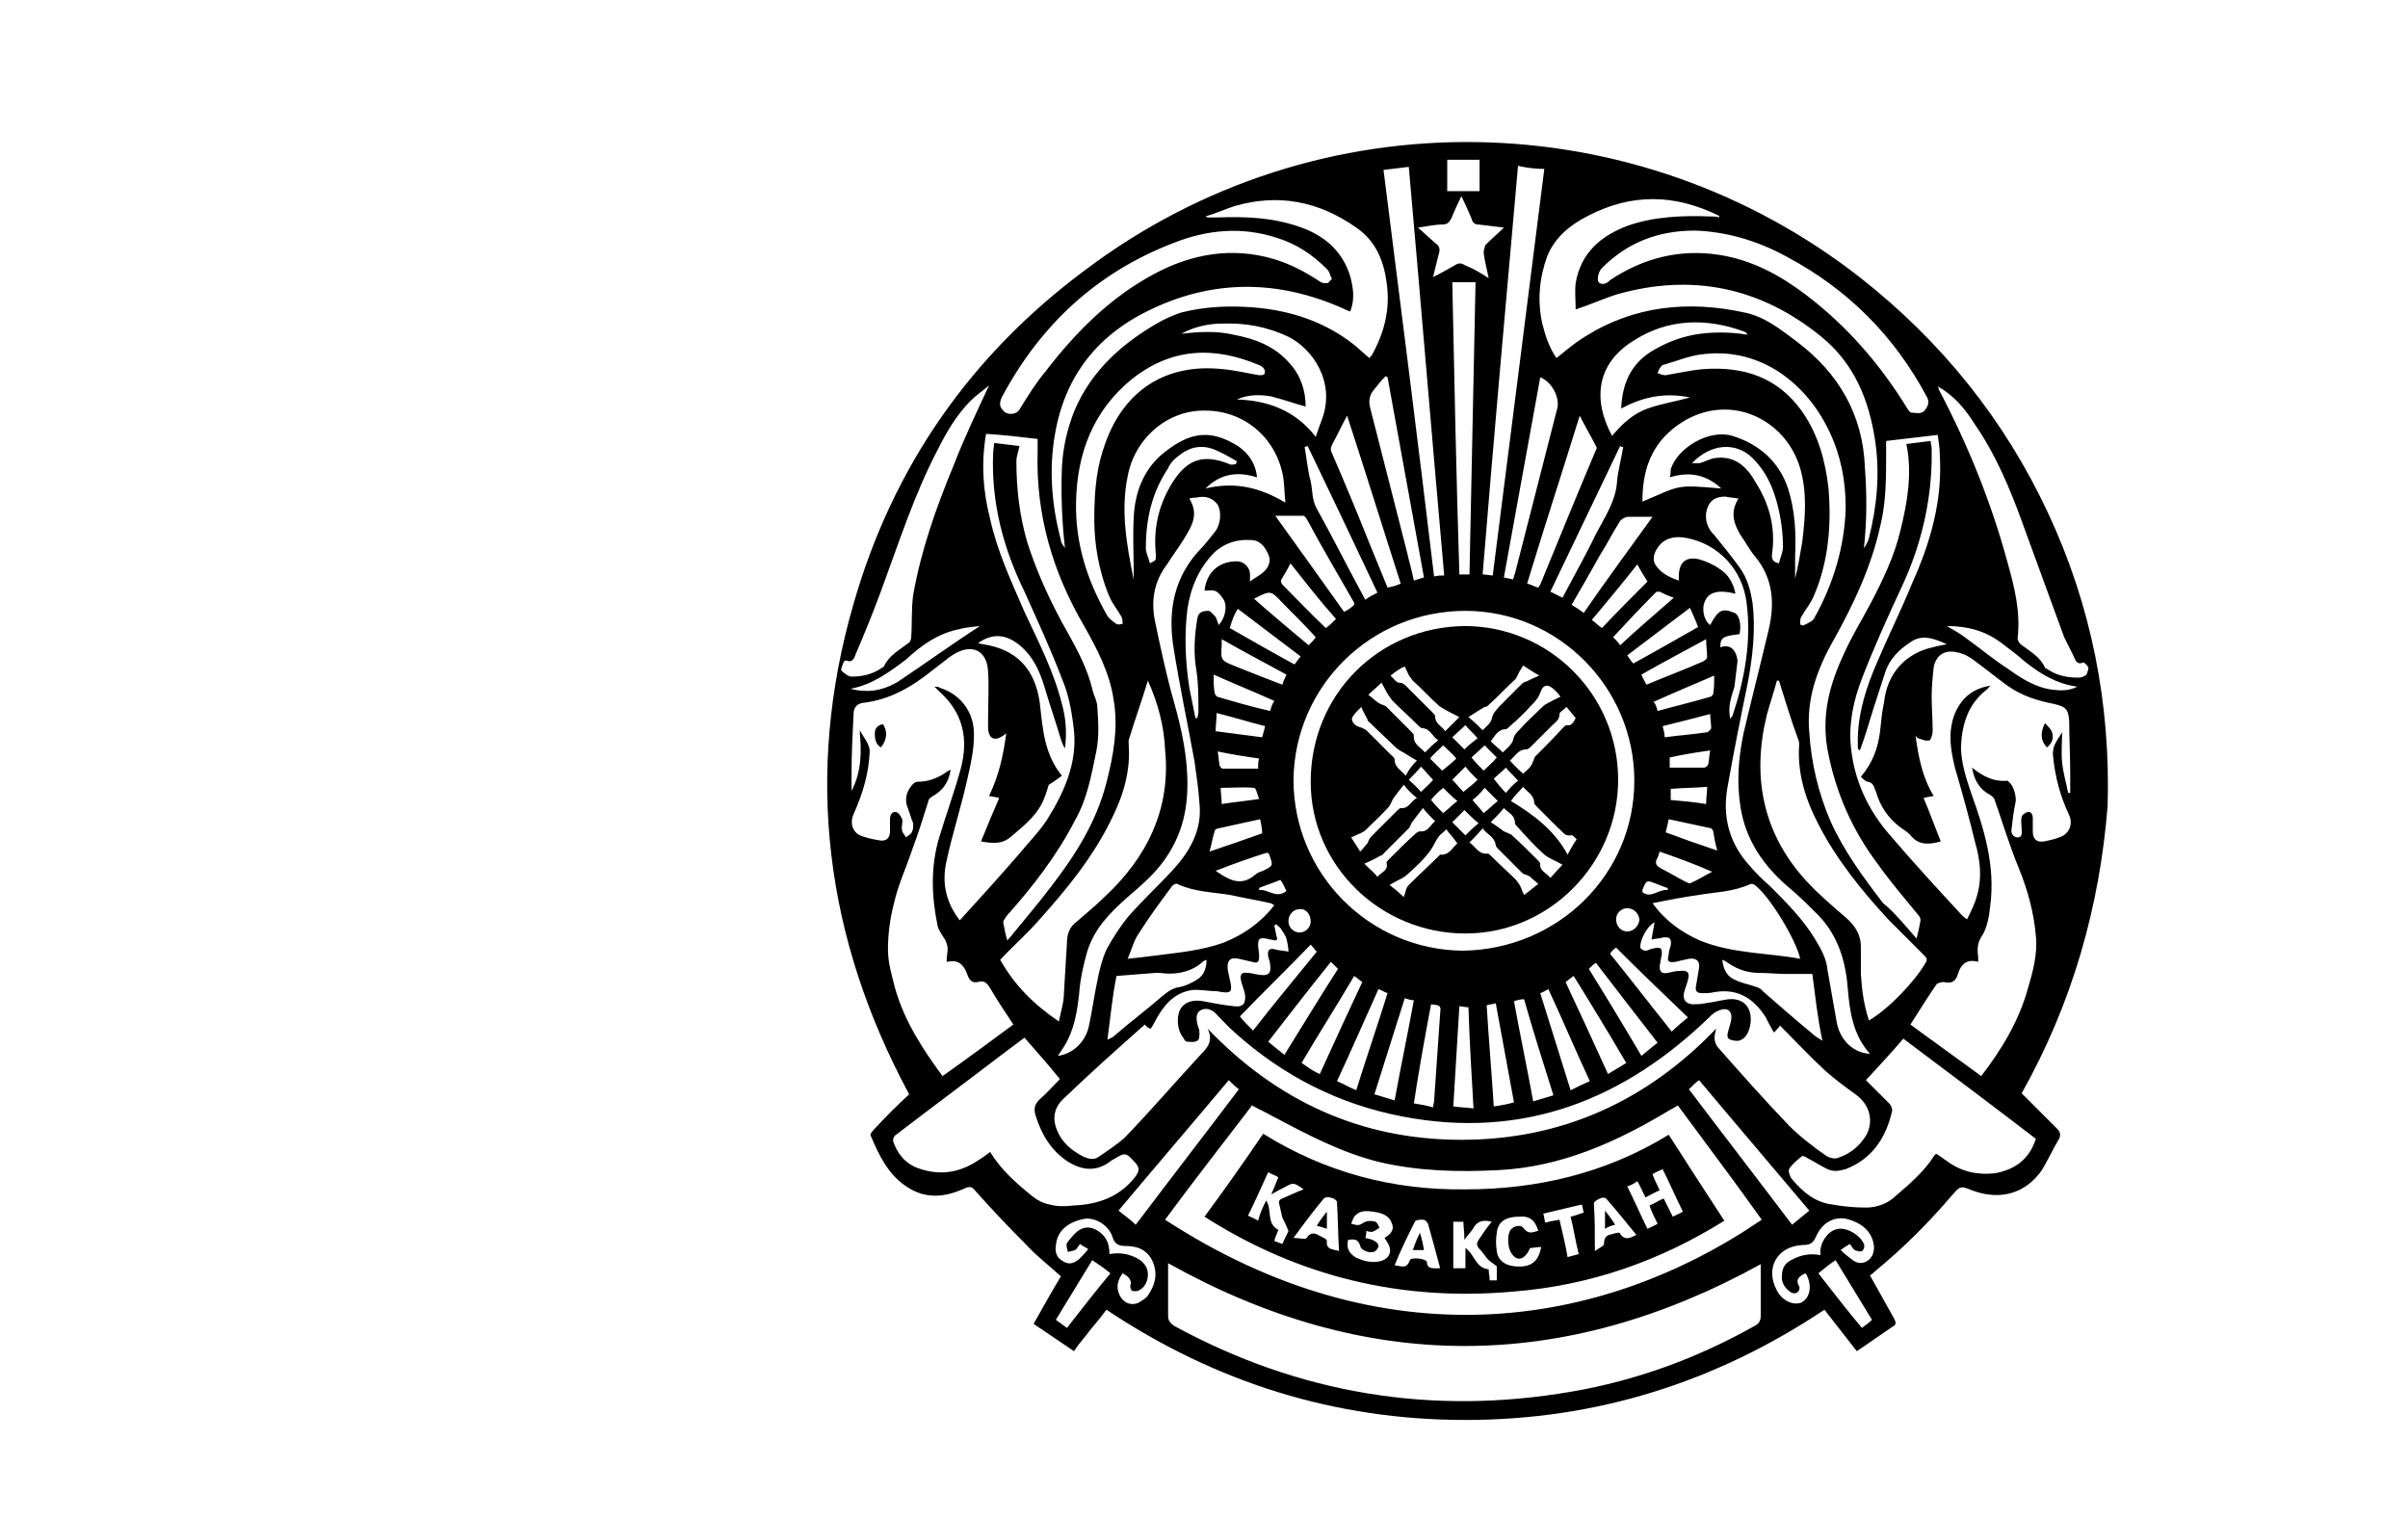 <?xml version="1.0" encoding="utf-8"?>
<!-- Generator: Adobe Illustrator 24.0.2, SVG Export Plug-In . SVG Version: 6.00 Build 0)  -->
<svg version="1.1" id="Слой_1" xmlns="http://www.w3.org/2000/svg" xmlns:xlink="http://www.w3.org/1999/xlink" x="0px" y="0px"
	 viewBox="0 0 238.1 150.2" style="enable-background:new 0 0 238.1 150.2;" xml:space="preserve">
<g>
	<path d="M199.9,108.1c1.2,1.2,2.3,2.3,3.5,3.5c0.3,0.3,0.4,0.6,0.2,1c-0.6,1-1.1,2.1-1.7,3.1c-1.7,2.4-4.2,3-6.9,2
		c-1.2-0.5-1.2-0.4-2,0.5c-2.3,2.7-4.8,5.2-7.6,7.5c-0.1,0.1-0.3,0.3-0.5,0.4c0.8,1.4,1.6,2.9,2.4,4.3c0.2,0.4,0.2,0.6-0.2,0.8
		c-1.2,0.8-2.3,1.6-3.5,2.4c-1.1-1.4-2.1-2.7-3.2-4.1c-10.8,7.2-22.6,10.9-35.5,10.9c-12.9,0-24.7-3.7-35.5-10.9
		c-0.5,0.7-1.1,1.4-1.6,2c-0.5,0.7-1.1,1.3-1.6,2.1c-1.3-0.9-2.7-1.8-4-2.7c0.9-1.6,1.8-3.2,2.7-4.7c-1.2-1.1-2.4-2-3.5-3.2
		c-1.7-1.7-3.4-3.5-5-5.3c-0.3-0.4-0.6-0.4-1-0.2c-2,0.9-3.9,1.1-5.8-0.2c-1.8-1.2-2.7-3.1-3.5-5c-0.1-0.1,0.1-0.4,0.3-0.6
		c1.1-1.2,2.3-2.4,3.5-3.5c-8.3-15.4-10.4-31.6-5.5-48.5c3.9-13.6,11.6-24.6,22.9-33c23.1-17.4,54.5-16.6,76.7,0.8
		c8,6.3,14.2,14,18.5,23.2c4.3,9.2,6.2,18.9,5.9,29C207.6,89.7,204.9,99.2,199.9,108.1z M99.5,72.5c-0.2,0.2-0.3,0.2-0.4,0.3
		c-0.8,0.5-1.3,0.2-1.4-0.7c0-0.4,0-0.7,0-1.1c0-1.5,0.1-3.1,0-4.6c-0.1-2.1-1.6-2.8-3.4-1.7c-0.3,0.2-0.5,0.3-0.7,0.5
		c-0.4,0.3-0.9,0.7-1.3,1c-2.1,1.7-4.3,3-7,3.3c-0.6,0.1-0.9,0.5-0.9,1.1c-0.1,2-0.2,3.9-0.2,5.9c0,0.6,0,1.1,0,1.7
		c1-1.9,1-3.9,0.8-6c0.4,0.7,1,1.4,1,2.1c-0.1,2.2-0.7,4.2-1.6,6.2c-0.4,0.9-0.1,1.9,0.9,2.2c0.6,0.2,1.1,0.3,1.7,0.4
		c0.6,0.1,1-0.2,1-0.9c0-0.4,0-0.8,0-1.2c0-0.4,0.2-0.8,0.6-0.7c0.2,0,0.5,0.4,0.6,0.7c0.1,0.3-0.1,0.7,0,1.1c0,0.2,0.2,0.4,0.4,0.7
		c0.2-0.2,0.5-0.3,0.6-0.6c0.1-0.2,0.1-0.5,0.1-0.8C90.1,81,90,80.5,89.8,80c-0.4-0.9-0.2-1.7,0.4-2.4c0.1-0.1,0.3-0.3,0.5-0.3
		c1,0,1.9-0.3,2.8-0.9c0.1-0.1,0.3-0.2,0.5-0.3c-0.2,1.3-0.8,2.1-1.9,2.7c-0.1,0.1-0.3,0.2-0.3,0.4c-0.5,1.6-1,3.2-1.6,4.8
		c-0.6,1.8-1.4,3.5-1.8,5.3c-0.4,1.5-0.6,3.1-0.6,4.6c0,1.3,0.4,2.6,0.7,3.8c0.9,3.2,2.7,6,4.7,8.7c2.4-1.7,4.7-3.4,7-5.1
		c-0.8-1.2-1.6-2.4-2.3-3.6c-0.3-0.5-0.6-0.8-1.2-0.6c-0.5,0.1-0.8-0.1-1-0.6c-0.3-0.9-0.8-1.7-2-1.4c0,0-0.1,0-0.1-0.1
		c0-0.4,0.1-0.8,0.1-1.2c0-0.3-0.1-0.5-0.2-0.8c-0.3-0.5-0.7-1-0.8-1.5c-0.6-2.9-0.7-5.9,0.2-8.8c0.7-2.3,1.5-4.5,2.1-6.7
		c0.8-3,0.2-5.6-2.2-7.7c-0.1-0.1-0.2-0.2-0.4-0.4c0.3,0,0.4,0,0.5,0.1c2,0.6,3.5,2.4,3.4,4.8c0,1.3-0.3,2.7-0.6,4
		c-0.6,2.8-1.5,5.5-2.1,8.3c-0.5,2.1-0.1,4.1,1.3,5.9c2-2.2,4-4.4,5.9-6.6c0.9-1.1,1.9-2.1,2.7-3.3c1.7-2.7,3-5.6,2.7-8.8
		c-0.2-1.8-0.5-3.6-1.2-5.2c-1.1-2.9-2.4-5.7-3.7-8.6c-2.1-4.3-3.3-8.8-3.1-13.7c0-0.3,0.1-0.7,0.1-1c0.9,0.1,1.7,0.2,2.5,0.3
		c-0.1,0.6-0.3,1-0.3,1.5c0,2.7,0.3,5.4,1.1,8.1c1,3.1,2.4,6.1,4,8.9c1,1.8,1.9,3.5,2.4,5.5c0.1,0.6,0.5,1.2,0.5,1.8
		c0.1,1.5,0.2,2.9-0.1,4.4c-0.5,2.4-0.9,4.7-2.1,6.8c-1.8,3.5-4.2,6.6-6.8,9.5c-0.1,0.2-0.3,0.4-0.3,0.6c0.1,0.6,0.2,1.1,0.4,1.8
		c0.2-0.3,0.4-0.4,0.5-0.6c1.3-1.6,2.6-3.1,3.8-4.7c2.4-3.1,4.5-6.4,5.5-10.3c0.7-2.7,1.2-5.5,0.7-8.3c-0.4-2.6-1.6-4.9-2.9-7.2
		c-3.1-5.3-4.8-11-4.6-17.3c0-0.4,0-0.8,0-1.2c-1.7-0.2-3.4-0.4-5.1-0.5c-0.5,2.9-0.3,5.7,0.4,8.4c0.7,3.2,2.1,6.2,3.4,9.2
		c1.4,3,2.9,5.9,3.7,9.1c0.4,1.4,0.5,2.9,0.3,4.4c-0.2-0.3-0.3-0.6-0.4-0.9c-0.5-1.7-1.1-3.4-1.6-5.1c-0.5-1.7-1.2-3.2-2.6-4.3
		c-1.3-1-2.6-1.1-4-0.1c0.2,0,0.3,0.1,0.5,0.1c3.3,0.5,5.1,2.4,5.6,5.7c0.3,2.5,0.4,5.1,2.2,7.3c-0.4,0.3-0.8,0.6-1.3,0.9
		c-0.1,0.3-0.2,0.7-0.4,1.2c-0.6,1.7-2,2.8-3.3,3.9c-0.9,0.8-1.8,0.7-3,0.5c0.6-1.5,1.2-2.9,1.8-4.3c-0.3-0.1-0.6-0.1-1-0.2
		C98.8,76.6,99.2,74.7,99.5,72.5z M189.5,92.8c0.2-0.7,0.3-1.3,0.4-1.8c0-0.2-0.1-0.4-0.2-0.5c-1.3-1.6-2.7-3.2-3.9-4.9
		c-2.6-3.4-4.3-7.2-5.1-11.5c-0.6-3.4,0.2-6.4,1.6-9.4c0.8-1.8,1.8-3.4,2.7-5.1c1.2-2.3,2.3-4.6,2.9-7.1c0.7-2.8,1.2-5.7,0.6-8.6
		c0.8-0.1,1.6-0.2,2.4-0.3c0,0.3,0.1,0.5,0.1,0.7c0,0.4,0,0.9,0,1.3c-0.1,4.3-1.1,8.4-2.9,12.3c-1.4,3-2.8,6.1-4,9.2
		c-0.8,2.1-1.3,4.3-1.1,6.6c0.3,3.4,1.7,6.4,3.9,8.9c2.3,2.7,4.7,5.3,7.1,7.9c0.1,0.1,0.2,0.2,0.5,0.4c0.4-0.8,0.8-1.6,1-2.4
		c0.5-1.7,0.3-3.5-0.2-5.2c-0.6-2.5-1.3-5-2-7.4c-0.4-1.7-0.7-3.3-0.1-5.1c0.6-1.6,1.7-2.7,3.6-3c-0.2,0.2-0.3,0.4-0.5,0.5
		c-1.7,1.4-2.3,3.3-2.4,5.5c0,1.6,0.5,3.1,1,4.6c1.3,3.6,2.4,7.2,1.9,11.1c-0.1,1-0.3,2.2-0.8,3c-0.5,0.7-0.5,1.4-0.4,2.1
		c0,0.1,0,0.3,0,0.5c-1.1-0.3-1.7,0.2-2,1.2c-0.2,0.7-0.6,1-1.4,0.8c-0.2,0-0.6,0.1-0.7,0.2c-0.9,1.3-1.7,2.6-2.6,4
		c2.3,1.7,4.7,3.4,7,5.1c2-2.6,3.7-5.4,4.6-8.6c0.5-1.7,1-3.5,0.8-5.3c-0.2-2.3-0.8-4.5-1.7-6.7c-0.9-2.2-1.6-4.5-2.4-6.8
		c-0.1-0.2-0.3-0.3-0.4-0.4c-1-0.5-1.6-1.4-1.8-2.7c1.1,0.9,2.2,1.4,3.4,1.3c0.1,0,0.2,0,0.2,0.1c0.5,0.3,0.8,1.5,0.7,2
		c-0.2,0.9-0.3,1.8-0.4,2.7c-0.1,0.4,0.2,0.8,0.6,0.8c0.5,0,0.4-0.5,0.4-0.8c0-0.4-0.1-0.8,0-1.2c0-0.2,0.4-0.5,0.6-0.5
		c0.3-0.1,0.5,0.2,0.5,0.6c0,0.4,0,0.8,0,1.3c0,0.8,0.4,1.1,1.1,1c0.5-0.1,1-0.2,1.5-0.4c1-0.3,1.4-1.3,1-2.2
		c-0.9-1.9-1.4-3.8-1.6-5.9c-0.1-1,0.5-1.6,0.9-2.3c0,1-0.1,2,0,3c0.1,1,0.4,2,0.6,3c0.1,0,0.1,0,0.2,0c0-0.7,0-1.4,0-2
		c0-1.7-0.1-3.4-0.1-5.1c-0.1-1.2-0.3-1.4-1.5-1.7c-1.6-0.3-3.2-0.8-4.6-1.8c-1.1-0.8-2.2-1.7-3.3-2.5c-0.5-0.4-1.1-0.7-1.7-0.8
		c-1.2-0.3-2.1,0.3-2.3,1.5c-0.1,0.9-0.2,1.9-0.2,2.9c0,1.1,0.1,2.2,0.1,3.4c0,0.3-0.2,0.9-0.3,0.9c-0.4,0.1-0.8-0.1-1.1-0.2
		c-0.1,0-0.2-0.1-0.3-0.3c0.3,2.2,0.7,4.2,1.8,6c-0.4,0.1-0.7,0.1-1,0.2c0.6,1.4,1.1,2.8,1.7,4.3c-1.1,0.3-2.1,0.4-2.9-0.5
		c-0.3-0.4-0.7-0.6-1.1-0.9c-1.2-0.9-2-2.1-2.4-3.5c-0.2-0.4-0.2-0.9-0.8-1c-0.2,0-0.5-0.3-0.7-0.5c1.2-1.4,1.7-2.9,1.9-4.5
		c0.1-1,0.2-2,0.4-2.9c0.3-2.8,2.1-4.8,4.8-5.4c0.4-0.1,0.8-0.2,1.4-0.3c-1.3-0.6-2.5-1-3.6-0.2c-1.1,0.7-2.1,1.7-2.5,3
		c-0.4,1.2-0.8,2.5-1.2,3.7c-0.4,1.3-0.8,2.7-1.3,4c-0.2-0.1-0.2-0.2-0.2-0.3c0-0.4,0-0.7,0-1.1c0.1-2.6,0.9-5,1.9-7.3
		c1.1-2.6,2.4-5.2,3.5-7.9c1.8-4,3-8.2,2.7-12.7c0-0.6-0.1-1.2-0.2-1.9c-1.7,0.2-3.4,0.4-5.1,0.6c0,0.5,0,0.9,0,1.3
		c0,2.4,0,4.8-0.6,7.2c-0.9,4-2.6,7.6-4.6,11.2c-1.6,2.8-2.7,5.8-2.4,9.1c0.2,3.1,0.9,6,2.1,8.8c1.3,2.9,3.2,5.5,5.2,8.1
		C187.2,90.1,188.3,91.4,189.5,92.8z M115.5,124.9c0,1.7,0,3.5,0,5.2c0,0.5,0.2,0.7,0.6,1c12.3,6.7,25.4,8.9,39.3,6.5
		c6.4-1.1,12.4-3.3,18.1-6.5c0.4-0.2,0.6-0.5,0.6-1c0-1.6,0-3.2,0-4.7c0-0.2,0-0.3,0-0.4C154.5,135.8,135,135.8,115.5,124.9z
		 M113.2,101.3c-2.7,2.4-5.4,4.8-8,7.3c-0.9,0.8-1.2,1.9-0.7,3.1c0.5,1.3,1.5,2.1,2.7,2.7c0.5,0.2,1,0.3,1.4,0
		c0.9-0.6,1.8-1.2,2.6-1.9c2.6-2.7,5-5.5,7.5-8.2c0.7-0.7,1.3-1.4,0.7-2.6c6.9,7.2,15.2,11,25.1,11c9.9,0,18.3-3.8,25.2-11
		c-0.2,0.7-0.3,1.3,0.2,1.9c2.3,2.6,4.6,5.2,7,7.7c1.1,1.1,2.4,2.1,3.7,3c0.3,0.2,0.8,0.3,1.1,0.2c1.2-0.4,2.1-1.1,2.8-2.2
		c0.8-1.4,0.4-3-0.9-4c-1.1-0.8-2.2-1.6-3.2-2.5c-1.5-1.4-3-3-4.4-4.4c-0.1,0.2-0.3,0.4-0.6,0.7c-0.4-0.7-0.6-1.1-0.8-1.5
		c-1.2-1.9-2.8-2.9-5.1-2.5c-0.4,0.1-0.8,0.1-1.2,0.1c-0.5,0-0.7-0.2-0.6-0.7c0.1-0.6,0.2-1.2,0.3-1.8c0.1-0.7-0.3-1-1-0.9
		c-0.5,0.1-0.9,0.2-1.3,0.3c-0.7,0.1-0.9,0-0.7-0.7c0-0.3,0.1-0.6,0.2-0.9c0.1-0.7-0.1-0.9-0.8-0.8c-0.3,0.1-0.7,0.1-1.1,0.2
		c0.1-0.6,0.2-1.1,0.3-1.7c-0.8,0.4-1.5,1.9-1.4,2.5c0,0.1,0.3,0.3,0.5,0.3c0.3,0,0.5-0.2,0.7-0.2c0.8-0.2,1-0.1,0.9,0.7
		c-0.1,0.3-0.1,0.7-0.2,1c0,0.6,0.2,0.8,0.8,0.7c0.4-0.1,0.8-0.2,1.2-0.2c0.8-0.1,1,0.2,0.8,0.9c-0.1,0.4-0.3,0.9-0.4,1.3
		c-0.1,0.7,0.2,1,0.8,1.1c0.4,0,0.9,0,1.3-0.1c0.8-0.1,1.6-0.3,2.3-0.4c1-0.1,1.8,0.3,2.1,1.2c0.3,0.9,0,2.4-0.8,2.8
		c-0.3,0.2-0.8,0.1-1.1,0c-0.4-0.1-0.3-0.6-0.2-0.9c0.1-0.4,0.3-0.9,0.3-1.3c0-0.6-0.3-0.9-0.9-0.8c-0.4,0.1-0.8,0.3-1.1,0.6
		c-8.5,8.3-18.5,12.3-30.5,10c-6.3-1.2-11.8-4-16.6-8.3c-0.7-0.6-1.3-1.3-1.9-1.9c-0.4-0.4-1-0.6-1.5-0.3c-0.5,0.3-0.4,0.9-0.3,1.4
		c0.1,0.3,0.2,0.5,0.2,0.8c0,0.3,0,0.7-0.2,0.8c-0.3,0.2-0.7,0.1-1,0.1c-0.2,0-0.3-0.2-0.4-0.4c-0.6-0.7-0.7-2-0.3-2.8
		c0.4-0.7,1.2-1,2.3-0.8c1,0.2,2.1,0.4,3.1,0.5c0.9,0.1,1.1-0.4,1-1.2c-0.1-0.5-0.3-0.9-0.4-1.4c-0.1-0.6,0.1-0.8,0.7-0.7
		c0.4,0,0.9,0.2,1.3,0.2c0.7,0.1,1-0.2,0.9-0.9c0-0.3-0.1-0.6-0.2-0.9c-0.1-0.7,0.1-0.9,0.8-0.7c0.4,0.1,0.8,0.1,1.2,0.2
		c0-0.4-0.1-0.9-0.2-1.3c-0.1-0.3-0.3-0.6-0.5-0.9c-0.1-0.2-0.3-0.3-0.5-0.5c-0.1,0-0.1,0.1-0.2,0.1c0.1,0.5,0.2,1,0.3,1.4
		c-0.1,0-0.2,0.1-0.2,0.1c-0.3-0.1-0.6-0.1-0.9-0.2c-0.6-0.1-0.8,0-0.8,0.6c0,0.4,0.1,0.7,0.1,1.1c0,0.6-0.1,0.8-0.7,0.6
		c-0.4-0.1-0.9-0.2-1.3-0.3c-0.9-0.2-1.2,0.2-1.1,1.1c0.1,0.5,0.2,0.9,0.3,1.4c0.1,0.7,0,0.9-0.8,0.8c-0.2,0-0.4-0.1-0.7-0.1
		c-0.8,0-1.6-0.2-2.4-0.1c-1.8,0.3-2.8,1.6-3.6,3.1c-0.1,0.2-0.2,0.4-0.4,0.7C113.5,101.7,113.3,101.4,113.2,101.3z M165.9,109.3
		c-0.3,0.2-0.5,0.3-0.7,0.4c-5.3,3.2-10.8,5.7-17.1,6c-3.9,0.2-7.9,0.1-11.7-0.8c-3.7-0.9-7.1-2.7-10.5-4.5
		c-0.7-0.4-1.4-0.7-2.1-1.1c-2.9,3.8-5.8,7.5-8.6,11.3c21.5,14,42.9,11,59,0C171.5,116.8,168.7,113.1,165.9,109.3z M201.3,112.6
		c-4.3-3.3-8.7-6.6-13.1-9.9c-1.2,1.4-2.4,2.7-3.7,4.1c0.8,0.8,1.5,1.5,2.3,2.3c0.2,0.2,0.3,0.5,0.3,0.7c-0.6,2.7-2,4.8-4.6,5.8
		c-0.7,0.2-1.3,0.3-2-0.1c-0.6-0.3-1.2-0.7-1.8-1c-0.1-0.1-0.4-0.2-0.5-0.2c-0.5,0.4-1,0.8-1.3,1.3c-0.1,0.2,0.1,0.8,0.3,1
		c1.1,1.3,2.3,2.3,4,2.5c1.1,0.2,2.2,0.3,3.3,0.3c1.1,0,2.2-0.4,3-1.2c1.4-1.2,2.8-2.4,3.8-4c0,0,0.1-0.1,0.2-0.1
		c0.3,0.2,0.7,0.5,1,0.7c1.5,1.1,3.1,1.4,4.8,1.2C199.4,115.6,200.7,114.5,201.3,112.6z M101.3,102.6c-0.8,0.6-1.6,1.2-2.4,1.8
		c-3.4,2.6-6.9,5.2-10.3,7.8c-0.2,0.1-0.3,0.4-0.3,0.6c0.4,1.2,1.1,2.1,2.2,2.6c2,0.8,3.9,0.7,5.8-0.4c0.5-0.3,1.1-0.7,1.6-1.1
		c1.1,1.8,2.6,3.1,4.2,4.4c0.5,0.4,1.1,0.7,1.7,0.8c0.7,0.2,1.5,0.2,2.3,0.1c2.4-0.1,4.6-0.8,6.2-2.9c0.4-0.6,0.4-0.9-0.2-1.5
		c-0.7-0.8-0.9-0.8-1.6-0.4c-0.3,0.2-0.6,0.3-0.8,0.5c-1.4,1-2.8,0.8-4.2-0.1c-1.6-1.1-2.5-2.6-3.1-4.5c-0.2-0.7-0.1-1.1,0.4-1.6
		c0.7-0.6,1.3-1.3,2-2C103.7,105.3,102.5,104,101.3,102.6z M161.6,77.2c0-9.2-7.5-16.8-16.7-16.8c-9.4,0-16.9,7.5-17,16.7
		c0,9.3,7.5,16.8,16.7,16.9C154,93.9,161.6,86.5,161.6,77.2z M105.3,54.2c-0.3-2.7-0.4-5.3-0.3-8c0.1-1.9,0.5-3.7,1.2-5.5
		c1.7-4.1,4.9-6.9,8.7-9c0.6-0.3,1.3-0.6,1.9-0.8c2.4-0.6,4.8-0.7,7.2-0.5c3.6,0.3,7,1.4,9.9,3.7c0.5,0.4,1,0.9,1.5,1.3
		c0.1-0.1,0.1-0.2,0.2-0.2c1.3-2.3,1.9-4.7,1.5-7.3c-0.3-2.2-1.1-4.1-3-5.4c-3.7-2.6-7.7-3.4-12.1-2.1c-0.9,0.3-1.8,0.7-2.8,1
		c0.2,0.1,0.2,0.1,0.3,0.1c0.3,0,0.6,0,0.9,0c2.7-0.1,5.4,0,8,0.9c2.4,0.8,4.3,2.3,5.1,4.9c0.3,1.1,0.5,2.3,0,3.5
		c-0.3-0.1-0.5-0.2-0.7-0.3c-6.3-2.8-12.6-2.9-18.8,0c-5.4,2.5-8.7,6.6-9.7,12.5c-0.6,3.5-0.3,7,0.6,10.4
		C104.9,53.7,105.2,54,105.3,54.2z M184.3,54.2c0.2-0.3,0.4-0.6,0.5-1c0.8-3.2,1.1-6.4,0.6-9.7c-0.6-4-2.1-7.6-5.3-10.2
		c-6-4.9-12.8-6.3-20.2-4.2c-1.3,0.4-2.6,1-4.1,1.5c0-0.9-0.1-1.8,0-2.6c0.5-3,2.5-4.7,5.2-5.7c2.6-0.9,5.4-1,8.1-0.9
		c0.3,0,0.6,0,0.9,0.1c0-0.2-0.1-0.2-0.1-0.2c-4.3-2.1-8.5-2.2-12.8,0c-1.8,0.9-3.3,2.1-4.1,4c-0.8,2.2-1,4.4-0.5,6.7
		c0.3,1.2,0.7,2.4,1.4,3.4c0.9-0.7,1.8-1.5,2.8-2.1c4.9-3.1,10.3-3.6,15.8-2.4c2,0.4,3.6,1.7,5.2,2.9c4.1,3.1,6.5,7.2,6.7,12.4
		C184.6,48.9,184.6,51.5,184.3,54.2z M113.5,67.3c-0.6,2-1.3,3.9-1.9,5.9c0,0.1,0,0.3,0,0.4c0.2,2.6-0.5,5-1.7,7.4
		c-1.8,3.7-4.4,6.9-7.1,9.9c-1.2,1.4-2.6,2.6-3.9,4c1.4,2.5,3.3,4.4,5.8,6.1c0.2-1,0.5-1.9,0.5-2.8c0.1-1.7,0.2-3.3,0.3-5
		c0-0.9,0.3-1.6,1-2.1c0.9-0.8,1.9-1.6,2.7-2.4c4.2-3.9,6.6-8.7,6-14.6C115.1,71.8,114.5,69.5,113.5,67.3z M175.9,67.3
		c-0.1,0-0.1,0-0.2,0c-0.3,1.1-0.7,2.3-1,3.4c-1.5,6.1-0.4,11.7,3.9,16.4c1.2,1.3,2.6,2.5,4,3.7c0.9,0.8,1.4,1.7,1.4,2.8
		c0,0.9,0,1.8,0,2.7c0.1,1.6,0.3,3.1,0.8,4.6c1.9-1.1,4.5-3.8,5.6-5.7c0.2-0.3,0.1-0.5-0.1-0.7c-1.2-1.2-2.3-2.3-3.5-3.5
		c-2.7-2.9-5.2-6-7-9.5c-1.3-2.5-2.1-5.1-1.9-7.9c0-0.1,0-0.3-0.1-0.5C177.1,71.2,176.5,69.2,175.9,67.3z M171.9,49.3
		c-0.5-0.1-0.9-0.1-1.3-0.2c-1.1,0-1.7,0.5-1.9,1.6c-0.1,0.9,0.2,1.6,0.8,2.2c0.9,1.1,1.7,2.1,2.5,3.2c0.8,1.1,1.1,2.3,1.3,3.6
		c0.3,2.6,0,5.3-0.5,7.9c-0.7,3.4-1.4,6.9-2,10.3c-0.5,2.9,0.2,5.5,2.2,7.7c0.6,0.7,1.3,1.4,2,2c1.6,1.6,3.3,3.3,4.5,5.3
		c0.6,1,1.1,1.9,1.2,3c0.3,1.7,0.6,3.4,0.9,5.1c0.3,1.8,1.6,3.1,3.3,3.2c-1.7-1.9-2-4.2-2.2-6.5c-0.2-2.7-1-5.3-3-7.3
		c-1-1-1.9-1.9-3-2.8c-2.4-2.1-4.1-4.6-4.6-7.8c-0.4-2.5-0.2-4.9,0.3-7.3c0.8-3.4,1.7-6.9,2.5-10.3c0.6-2.6,0.4-5-1.3-7.1
		c-0.6-0.7-1-1.5-1.5-2.2C171.5,51.9,171,50.7,171.9,49.3z M117.6,49.3c1,1.6,0.2,2.8-0.6,4.1c-0.5,0.8-1.1,1.6-1.6,2.4
		c-1.3,1.7-1.6,3.6-1.2,5.6c0.5,2.4,1,4.7,1.6,7c0.8,2.8,1.5,5.5,1.6,8.4c0.1,2.9-0.4,5.5-2.1,8c-1,1.5-2.4,2.7-3.8,3.9
		c-1.7,1.5-3.3,3.1-4,5.4c-0.4,1.4-0.7,2.8-0.8,4.2c-0.2,1.8-0.5,3.6-1.5,5.2c-0.2,0.3-0.4,0.6-0.6,0.9c1.5-0.2,2.8-1.4,3.1-3.1
		c0.3-1.4,0.5-2.9,0.8-4.3c0.2-1.1,0.5-2.2,0.9-3.1c0.6-1.1,1.3-2.2,2.1-3.2c1.4-1.6,2.9-3,4.3-4.5c1.8-1.9,3.1-4.1,2.8-6.8
		c-0.1-1.4-0.3-2.8-0.5-4.2c-0.7-3.8-1.5-7.6-2.1-11.4c-0.5-3.5,0.1-6.7,2.6-9.4c0.6-0.6,1.1-1.3,1.6-1.9c0.5-0.7,0.6-1.9,0.2-2.6
		c-0.5-0.7-1.3-0.9-2.1-0.7C118.1,49.2,117.9,49.2,117.6,49.3z M167.6,22.8c-3.7,0-6.7,1.2-9.2,3.7c-0.2,0.2-0.4,0.6-0.4,1
		c-0.1,0.5,0.4,0.7,0.8,0.5c0.2-0.1,0.3-0.2,0.4-0.3c3.3-2.2,6.9-3.1,10.8-2.5c3.2,0.5,6,2,8.5,3.9c4.1,3.1,7.4,6.9,10.1,11.3
		c0.1,0.2,0.3,0.4,0.4,0.4c0.4,0,0.9,0.2,1.3-0.2c0.4-0.5,0.5-0.9,0.2-1.4c-3.2-6-7.8-10.6-13.8-13.8
		C173.8,23.8,170.7,22.9,167.6,22.8z M131.7,27.6c-0.2-0.4-0.2-0.7-0.5-1c-1.4-1.4-3-2.5-5-3.1c-3.4-1.1-6.8-0.8-10.1,0.5
		c-7.6,2.9-13.2,8.1-17,15.2c-0.3,0.6-0.3,1,0.1,1.4c0.4,0.5,1.3,0.4,1.6-0.1c0.8-1.3,1.6-2.6,2.6-3.8c3-3.9,6.4-7.3,10.7-9.6
		c3.7-2,7.7-2.7,11.8-1.5c1.7,0.5,3.2,1.3,4.7,2.3c0.2,0.1,0.4,0.1,0.6,0.1C131.4,28,131.5,27.7,131.7,27.6z M191.6,38.2
		c0.1,0.2,0.1,0.3,0.1,0.3c2.9,5.5,5.2,11.2,6.8,17.1c0.7,2.5,1.3,4.9,1,7.5c0,0.2,0.1,0.4,0.3,0.6c0.9,0.7,1.9,1.2,2.4,2.3
		c0,0.1,0.2,0.1,0.3,0.2c0.9,0.6,1.9,0.8,3,0.8c0.3,0,0.6-0.1,0.8-0.3c0.1-0.2,0.2-0.5,0.2-0.7c-0.1-0.2-0.4-0.5-0.5-0.5
		c-0.7,0.3-0.8-0.3-1-0.7c-0.3-0.6-0.6-1.2-0.9-1.8c-1.4-3.8-2.8-7.7-4.2-11.5c-1.2-3.3-2.6-6.6-4.6-9.5
		C194.3,40.4,193.2,39.1,191.6,38.2z M97.8,38.1c-0.7,0.6-1.3,1-1.8,1.5c-1.4,1.4-2.4,3.1-3.3,4.9c-2.3,4.4-3.8,9.1-5.5,13.7
		c-0.8,2.2-1.7,4.4-2.6,6.5c-0.1,0.3-0.3,0.9-0.9,0.6c-0.1,0-0.3,0.1-0.3,0.2c-0.1,0.3-0.3,0.7-0.2,0.8c0.3,0.3,0.7,0.6,1,0.6
		c1,0,2-0.2,2.9-0.8c0.1-0.1,0.2-0.1,0.3-0.2c0.5-1.1,1.5-1.6,2.4-2.3c0.2-0.1,0.3-0.4,0.3-0.6c0.1-1.4,0-2.8,0.2-4.2
		c0.8-4.5,2.3-8.7,4-12.8C95.3,43.4,96.5,40.9,97.8,38.1z M136.8,16.8c1.7,13.4,3.4,26.8,5,40.2c0.4-0.1,0.7-0.1,1-0.1
		c-1.2-13.5-2.3-26.9-3.5-40.4C138.5,16.6,137.7,16.7,136.8,16.8z M150.1,16.4c-1.2,13.5-2.4,26.9-3.5,40.4c0.4,0,0.7,0.1,1,0.1
		c1.7-13.4,3.4-26.7,5.1-40.2C151.8,16.7,151,16.6,150.1,16.4z M163.4,89.3c1.3,1.8,2.9,2.9,4.7,3.7c3.2,1.3,6.6,1.2,9.9,1.8
		c-0.4-1.9-3.1-6.3-4.5-7.3c-0.1-0.1-0.3-0.1-0.4-0.1c-1.7,0.8-3.5,0.8-5.2,1.1C166.4,88.7,165,89,163.4,89.3z M126,89.5
		c-0.2-0.1-0.3-0.2-0.4-0.2c-1.3-0.3-2.6-0.5-3.9-0.8c-1.8-0.3-3.6-0.3-5.3-1.1c-0.1-0.1-0.4,0.1-0.5,0.2c-1.1,1.5-2.3,3.1-3.3,4.7
		c-0.5,0.7-0.7,1.6-1.1,2.5c1-0.1,1.8-0.2,2.6-0.3c2.3-0.3,4.7-0.5,6.9-1.3C123,92.4,124.7,91.2,126,89.5z M162.4,49.6
		c3.8-1.6,3.2-1.7,7.8-1.3c-1.5-1.4-3.2-1.7-5.1-1.1c0.1-0.3,0.1-0.6,0.1-0.8c0.7-2.2,3.9-4,6.1-3.3c2.6,0.8,4.6,2.5,5.5,5.2
		c0.7,2.2,0.8,4.4,0.7,6.7c0,0.7,0,1.5,0,2.2c0.3-1.2,0.5-2.4,0.7-3.6c0.3-2.4,0.5-4.9-0.2-7.3c-1.5-5.1-7.4-7.7-12.2-4.2
		C163.2,44,162.4,46.6,162.4,49.6z M127.1,49.7c-0.1-0.9-0.1-1.7-0.2-2.4c-0.6-3.9-3.8-6.7-7.7-6.7c-3.7-0.1-7,2.7-7.7,6.5
		c-0.7,3.4-0.1,6.8,0.6,10.2c0-0.2,0-0.4,0-0.6c0-1.8-0.1-3.6,0-5.5c0.1-2.4,0.9-4.6,2.7-6.2c2.5-2.1,4.4-2.5,6.7-1.4
		c1.5,0.7,2.6,1.8,2.8,3.6c-1.9-0.6-3.6-0.4-5.1,1.1C122.1,47.6,124.6,48.2,127.1,49.7z M108.2,51.4c0-3.3,0.3-5.4,1.1-7.6
		c1.9-5.3,6.1-7.9,11.6-7.3c1.2,0.1,2.4,0.4,3.6,0.6c0.2,0,0.4,0,0.5-0.1c0.1-0.1,0.1-0.4,0-0.5c-0.1-0.2-0.3-0.3-0.5-0.4
		c-4.5-1.9-8.7-1.7-12.6,1.4c-3.8,3.1-5.4,7.3-5.5,12.1c-0.1,4.1,1.1,7.8,3.1,11.3c0.2,0.3,0.6,0.6,0.9,0.8c0.2,0.1,0.4,0,0.6,0
		c0-0.2,0-0.5-0.1-0.7c-0.4-0.7-0.9-1.3-1.2-2C108.6,56.4,108.2,53.6,108.2,51.4z M182.5,50.2c0-2.7-0.5-5.2-1.6-7.5
		c-2.2-4.7-6.7-8.3-12.3-7.7c-1.4,0.1-2.8,0.7-4.2,1.1c-0.2,0.1-0.4,0.5-0.5,0.8c0.3,0.1,0.5,0.2,0.8,0.2c1.2-0.2,2.5-0.5,3.7-0.6
		c4-0.3,7.4,0.8,9.8,4.2c1.6,2.3,2.3,4.9,2.6,7.6c0.3,3.6,0,7.2-1.4,10.5c-0.3,0.8-0.9,1.5-1.3,2.2c-0.1,0.2-0.1,0.4-0.1,0.7
		c0,0.1,0.3,0.2,0.4,0.1c0.4-0.2,0.9-0.4,1-0.7C181.3,57.7,182.4,54,182.5,50.2z M145.3,56.8c0.2-9.7,0.4-19.3,0.6-28.9
		c-0.8,0-1.6,0-2.3,0c0.2,9.7,0.4,19.3,0.7,28.9C144.6,56.8,144.9,56.8,145.3,56.8z M171.1,71.1c0.1-0.2,0.1-0.2,0.2-0.3
		c1.2-3.6,1.9-7.4,1.4-11.2c-0.4-3.3-2.8-5.8-5.9-6.4c-1-0.2-2-0.1-2.7,0.7c-0.6,0.7-0.8,1.5-0.3,2.1c0.5,0.7,1.3,1.1,2.2,1.4
		c0-0.2,0-0.3,0-0.4c0-1.4,0.7-2,2-1.7c0.7,0.2,1.4,0.5,2.1,1c0.8,0.5,1.3,1.4,1.5,2.4c-1.6-0.4-2.6-0.2-3,0.7
		c-0.4,0.8-0.1,2,0.5,2.4c0.8-1.5,1.2-1.7,2.4-1.2c0.5,0.2,0.7,1.2,0.5,2.1c-1.6,0.2-1.9,0.3-1.9,1.3c0.6-0.2,1.1-0.1,1.4,0.4
		c0.2,0.3,0.3,0.7,0.3,1c-0.1,0.8-0.2,1.6-0.3,2.5C171.2,68.9,170.8,69.9,171.1,71.1z M116.8,33c1.8-0.2,3.5-0.3,5.2,0.1
		c2.1,0.4,4,1.1,5.5,2.8c1.1,1.2,1.6,2.7,1.6,4.3c-1.1-0.3-2.2-0.7-3.4-1c-1.1-0.2-2.3-0.2-3.4,0.3c3.1,0.1,5.8,1.1,7.8,3.7
		c0.2-0.6,0.4-1.2,0.6-1.7c1.4-3.7-0.9-7-3.3-8.2c-2.1-1-4.3-1.4-6.6-1.3C119.5,32,118.1,32.3,116.8,33z M160.3,40.4
		c0.1-2.4,0.9-4.3,2.9-5.6c1.3-0.8,2.7-1.4,4.3-1.7c1.7-0.3,3.5-0.3,5.3,0c-0.1-0.1-0.1-0.1-0.1-0.2c-0.1,0-0.2-0.1-0.2-0.1
		c-3.8-1.4-7.6-1.3-11,0.9c-3.7,2.3-4,5.9-2.1,9.4c1-1.2,2.1-2.2,3.5-2.7c1.4-0.5,2.8-0.7,4.2-1.1C164.7,38.8,162.5,39.2,160.3,40.4
		z M118.2,71c0.1,0,0.1,0,0.2,0c0-0.2,0.1-0.4,0.1-0.6c0-1.4,0-2.8-0.2-4.1c-0.3-1.7-0.2-3.4,0.1-5.2c0.1-0.6,0.6-0.7,1.1-0.7
		c0.2,0,0.5,0.4,0.7,0.6c0.1,0.2,0.2,0.5,0.3,0.8c0.6-0.6,0.9-1.8,0.5-2.5c-0.2-0.3-0.4-0.6-0.7-0.8c-0.3-0.2-0.8-0.1-1.2-0.1
		c0.2-1.8,1.4-2.9,3.2-2.9c0.7,0,1.3,0.6,1.3,1.3c0,0.2,0,0.4,0,0.7c0.5-0.4,1-0.6,1.4-1c0.5-0.5,0.7-1.1,0.4-1.7
		c-0.3-0.7-0.8-1.4-1.7-1.4c-1.4-0.1-2.6,0.3-3.6,1.2c-1.6,1.6-2.4,3.6-2.7,5.7c-0.3,2.6-0.2,5.1,0.2,7.7C117.8,69,118,70,118.2,71z
		 M140.8,57.1c-1.2-6.6-2.4-13.2-3.6-19.8c-0.1,0-0.1-0.1-0.2-0.1c-0.4,0.4-0.8,0.9-1.2,1.4c-0.4,0.5-0.5,1.1-0.3,1.8
		c1.2,4.7,2.4,9.4,3.6,14.1c0.2,0.9,0.5,1.9,0.7,2.9C140.2,57.3,140.4,57.2,140.8,57.1z M152.1,58.1c0.1-0.1,0.1-0.2,0.2-0.3
		c1.8-4.4,3.6-8.8,5.5-13.3c0.1-0.1,0.1-0.3,0-0.4c-0.5-1-1.1-2-1.6-3c-1.7,5.5-3.5,11-5.2,16.6C151.4,57.8,151.7,58,152.1,58.1z
		 M152.3,37.3c-1.2,6.6-2.4,13.2-3.6,19.8c0.4,0.1,0.6,0.1,0.9,0.2c0.1-0.2,0.1-0.4,0.2-0.6c1.4-5.5,2.8-10.9,4.2-16.4
		C154.2,39.3,153.5,37.8,152.3,37.3z M138.5,57.7c-1.8-5.6-3.5-11.1-5.3-16.6c-0.5,0.9-0.9,1.8-1.4,2.7c-0.2,0.4-0.3,0.6-0.1,1
		c1.3,3,2.5,5.9,3.7,8.9c0.6,1.5,1.2,2.9,1.8,4.4C137.7,58,138.1,57.9,138.5,57.7z M121.5,106.8c-3.6,4.3-7.3,8.6-10.9,12.9
		c0.6,0.5,1.2,0.9,1.7,1.4c3.4-4.5,6.8-8.9,10.2-13.4C122.1,107.4,121.8,107.1,121.5,106.8z M178.9,119.7
		c-3.7-4.4-7.3-8.6-10.9-12.9c-0.4,0.3-0.7,0.6-1,0.9c3.4,4.5,6.8,8.9,10.2,13.4C177.8,120.6,178.3,120.2,178.9,119.7z M109.5,102.8
		c0.2-0.1,0.5-0.2,0.7-0.4c1.5-1.3,3.1-2.5,4.6-3.8c0.6-0.5,1.1-0.9,1.8-1c0.6-0.1,1.2-0.4,1.7-0.7c0.7-0.4,1-1.1,1-2
		c-0.3,0.1-0.4,0.2-0.6,0.4c-1.2,0.9-2.6,1.1-4,0.9c-0.2,0-0.3,0-0.5,0c-1.3,0.1-2.6,0.2-3.8,0.3C110,98.4,109.8,100.6,109.5,102.8z
		 M147.2,27.5c-0.2-1-0.4-1.7-0.5-2.5c0-0.2,0.1-0.6,0.2-0.8c0.6-0.6,1.2-1.1,1.8-1.7c-0.9-0.1-1.7-0.2-2.5-0.3
		c-0.4,0-0.6-0.2-0.7-0.6c-0.3-0.7-0.6-1.4-1-2.2c-0.4,0.8-0.7,1.5-1,2.2c-0.2,0.4-0.4,0.6-0.9,0.6c-0.8,0-1.5,0.2-2.4,0.3
		c0.7,0.6,1.2,1.1,1.8,1.6c0.3,0.2,0.4,0.5,0.3,0.9c-0.2,0.8-0.4,1.5-0.6,2.4c0.8-0.4,1.5-0.8,2.2-1.2c0.3-0.2,0.6-0.2,0.9,0
		C145.8,26.6,146.4,27,147.2,27.5z M179.2,96.3c-0.9,0-1.7,0-2.6,0c-0.9,0-1.7-0.1-2.6-0.1c-1.1,0-2.1-0.3-3-0.9
		c-0.2-0.1-0.4-0.3-0.7-0.4c0.1,1,0.5,1.7,1.3,2c0.6,0.3,1.2,0.4,1.8,0.6c0.3,0.1,0.7,0.2,0.9,0.5c1.6,1.4,3.2,2.8,4.9,4.2
		c0.3,0.3,0.7,0.5,1,0.7C179.7,100.6,179.5,98.5,179.2,96.3z M136.2,58.6c-2.3-4.9-4.6-9.7-6.9-14.5c-0.1,0-0.2,0.1-0.3,0.1
		c0.2,1.1,0.3,2.3,0.6,3.4c0.2,0.9,0.1,1.8,0.6,2.7c1.4,2.5,2.7,5.1,4.1,7.7c0.2,0.4,0.5,0.9,0.7,1.3
		C135.4,59,135.8,58.8,136.2,58.6z M160.5,44.2c-0.1,0-0.2,0-0.3-0.1c-2.3,4.8-4.6,9.6-6.9,14.4c0.4,0.2,0.8,0.4,1.2,0.6
		c1.1-2.1,2.3-4.2,3.3-6.3c0.9-1.7,2-3.3,2.1-5.3C160,46.5,160.3,45.4,160.5,44.2z M178.5,125.9c-0.6,0.3-1,0.6-0.6,1.3
		c0.1,0.1,0,0.5-0.2,0.6c-0.1,0.1-0.4,0.1-0.6,0c-0.6-0.4-1-1-0.9-1.7c0-0.7,0.3-1.2,0.9-1.5c0.9-0.5,1.8-0.7,2.9-0.5
		c0-0.2,0-0.3,0-0.5c0.1-1,0.9-2,1.8-2.1c0.9-0.1,2.1,0.6,2.5,1.5c0.1,0.2,0,0.6-0.2,0.7c-0.1,0.1-0.5,0-0.7-0.1
		c-0.2-0.1-0.3-0.4-0.5-0.6c-0.3,0.2-0.5,0.3-0.9,0.6c0.4,0.4,0.8,0.7,1.2,1c0.4,0.3,0.9,0.4,1.4,0.1c0.5-0.3,0.7-0.8,0.7-1.4
		c-0.1-1.4-1.1-2.4-2.8-2.8c-1.2-0.2-2.3,0.4-2.9,1.7c-0.3,0.7-0.6,0.9-1.3,0.9c-2.6,0.1-3.8,2.3-2.6,4.5c0.5,1,1.6,1.5,2.4,1.2
		c0.8-0.4,1.1-1.5,0.6-2.6C178.7,126.1,178.6,126,178.5,125.9z M111,125.9c-0.5,0.7-0.6,1.3-0.4,1.9c0.3,0.9,1.1,1.4,2,1
		c0.3-0.2,0.7-0.4,0.9-0.7c0.7-1,1-2.1,0.5-3.3c-0.5-1.2-1.5-1.6-2.7-1.6c-0.7,0-1.1-0.2-1.3-0.9c-0.4-1.2-1.7-1.9-2.7-1.8
		c-1.7,0.3-2.8,1.2-2.9,2.7c-0.1,0.6,0.1,1.2,0.7,1.5c0.6,0.4,1.1,0.2,1.6-0.2c0.3-0.3,0.6-0.6,0.9-1c-0.3-0.2-0.6-0.3-0.8-0.5
		c-0.2,0.2-0.3,0.5-0.5,0.6c-0.2,0.1-0.5,0.1-0.7,0.2c-0.1-0.3-0.2-0.7-0.1-0.9c0.3-0.4,0.7-0.9,1.1-1.2c0.7-0.5,1.4-0.4,2.1,0.1
		c0.7,0.5,1,1.2,1,2.2c1.1-0.2,2,0,2.9,0.5c0.6,0.4,0.9,0.9,0.9,1.5c0,0.7-0.3,1.3-0.9,1.6c-0.2,0.1-0.5,0.1-0.7,0
		c-0.1-0.1-0.2-0.4-0.1-0.6C111.9,126.6,111.6,126.2,111,125.9z M156.6,60.6c2.2-3.2,4.5-6.3,6.8-9.5c-0.9,0-1.7,0-2.4,0
		c-0.3,0-0.6,0.2-0.8,0.4c-0.7,1.1-1.3,2.3-2,3.4c-0.9,1.6-1.8,3.2-2.8,4.9C155.9,60.1,156.2,60.3,156.6,60.6z M133.9,59.8
		c0-0.1,0-0.1,0-0.2c-1.6-2.8-3.2-5.5-4.7-8.3c-0.1-0.1-0.2-0.3-0.3-0.3c-0.9,0-1.8,0-2.8,0c2.3,3.2,4.6,6.4,6.8,9.5
		C133.3,60.3,133.6,60.1,133.9,59.8z M84.1,68.1c0.4,0.1,0.8,0.2,1.3,0.2c1.2,0.1,2.4-0.3,3.4-0.9c2.7-1.8,5.3-3.7,8.1-5.5
		c-0.7,0.1-1.3,0.1-2,0.3c-2.1,0.4-3.8,1.6-5.3,3C88,66.4,86.3,67.7,84.1,68.1z M192.5,61.9c0.7,0.4,1.4,0.8,1.9,1.2
		c1.4,1,2.7,2.1,4.1,3c1.4,1,2.8,1.9,4.5,2.1c0.8,0.1,1.6,0.1,2.4-0.3c-2.1-0.3-3.7-1.3-5.2-2.5c-0.8-0.7-1.6-1.3-2.4-1.9
		C196.3,62.4,194.6,61.9,192.5,61.9z M175.9,55.7c0.1-0.5,0.4-1.1,0.4-1.6c0-1-0.1-2.1-0.3-3.1c-0.4-2.1-1.1-4.1-2.7-5.7
		c-1.6-1.6-4.1-1.5-6,0.5c0.2,0,0.5,0,0.7,0c0.5-0.1,1-0.4,1.5-0.5c2-0.3,3.2,0.8,4.1,2.4c1.4,2.2,2,4.6,1.6,7.2
		C175.2,55.4,175.4,55.6,175.9,55.7z M122.2,45.9c0-0.1,0.1-0.2,0.1-0.3c-0.7-0.4-1.4-0.8-2.1-1.1c-1.4-0.6-2.6-0.3-3.7,0.6
		c-0.4,0.3-0.8,0.7-1,1.2c-1.6,2.4-2.2,5-2.2,7.9c0,0.5,0.3,1,0.4,1.5c0.6-0.3,0.6-0.3,0.6-0.8c-0.3-2.7,0.3-5.1,1.7-7.3
		c1.5-2.3,3.1-2.7,5.6-1.7C121.7,46,122,45.9,122.2,45.9z M134.1,107.8c1-3.2,2.1-6.4,3.1-9.6c-0.3-0.1-0.6-0.3-0.9-0.4
		c-1.4,3.1-2.7,6.1-4.1,9.1C132.9,107.2,133.4,107.5,134.1,107.8z M138.9,98.7c-1,3.2-2,6.3-3,9.5c0.7,0.2,1.3,0.4,2,0.6
		c0.6-3.3,1.3-6.6,1.9-9.9C139.5,98.9,139.2,98.8,138.9,98.7z M157.1,95.8c1.8,2.9,3.5,5.7,5.2,8.6c0.6-0.5,1.1-0.9,1.6-1.3
		c-2.1-2.7-4.1-5.3-6.1-7.9C157.5,95.4,157.3,95.6,157.1,95.8z M160.8,105.1c-1.7-2.9-3.4-5.7-5.2-8.6c-0.3,0.2-0.5,0.4-0.8,0.6
		c1.4,3,2.8,6,4.2,9.1C159.6,105.8,160.2,105.5,160.8,105.1z M159.2,94.3c2.1,2.6,4.1,5.2,6.1,7.7c0.5-0.5,1-0.9,1.6-1.4
		c-2.4-2.3-4.8-4.6-7.1-6.9C159.6,93.8,159.4,94,159.2,94.3z M130.5,106.2c1.4-3.1,2.8-6.1,4.2-9.1c-0.3-0.2-0.5-0.4-0.8-0.6
		c-1.7,2.9-3.5,5.7-5.2,8.6C129.3,105.5,129.8,105.9,130.5,106.2z M149.7,109c-0.6-3.3-1.2-6.5-1.8-9.8c-0.3,0.1-0.6,0.1-0.9,0.2
		c0.2,3.4,0.5,6.7,0.7,10C148.4,109.3,149,109.2,149.7,109z M152.3,98.2c1,3.2,2,6.4,3,9.6c0.6-0.3,1.2-0.6,1.9-0.9
		c-1.4-3-2.7-6.1-4.1-9.1C152.9,97.9,152.6,98.1,152.3,98.2z M131.6,95.1c-2.1,2.6-4.1,5.2-6.2,7.9c0.6,0.5,1.1,0.9,1.6,1.3
		c1.8-2.9,3.5-5.7,5.3-8.5C132,95.5,131.8,95.3,131.6,95.1z M141.7,109.5c0-0.3,0.1-0.4,0.1-0.6c0.2-2.9,0.4-5.8,0.6-8.7
		c0.1-0.8,0-0.8-0.9-0.9c-0.6,3.2-1.2,6.5-1.7,9.8C140.4,109.2,141.1,109.3,141.7,109.5z M149.7,99c0.6,3.3,1.3,6.6,1.9,9.9
		c0.7-0.2,1.3-0.4,2-0.6c-1-3.2-2-6.3-2.9-9.5C150.3,98.8,150,98.9,149.7,99z M145.7,109.6c-0.2-3.4-0.4-6.7-0.5-10
		c-0.3,0-0.6-0.1-0.9-0.1c-0.2,3.4-0.4,6.6-0.6,9.9C144.4,109.5,145,109.5,145.7,109.6z M123.9,101.9c2.1-2.7,4.2-5.2,6.3-7.8
		c-0.2-0.2-0.4-0.5-0.6-0.7c-2.3,2.4-4.7,4.7-7,7.1C122.9,100.9,123.4,101.4,123.9,101.9z M108,124.6c-1.2,2-2.4,3.9-3.6,5.9
		c0.4,0.3,0.7,0.5,1.1,0.8c1.4-1.8,2.8-3.6,4.3-5.4C109.2,125.4,108.6,125,108,124.6z M181.5,124.6c-0.6,0.4-1.1,0.8-1.7,1.3
		c1.4,1.8,2.8,3.6,4.3,5.4c0.4-0.3,0.7-0.5,1-0.8C183.9,128.5,182.7,126.6,181.5,124.6z M167.1,60.1c-2.1,1.6-4.1,3.1-6.2,4.7
		c0.2,0.3,0.4,0.6,0.6,0.8c2.2-1.2,4.3-2.4,6.4-3.6C167.7,61.4,167.4,60.8,167.1,60.1z M121.6,62.1c2.1,1.2,4.2,2.4,6.4,3.6
		c0.2-0.3,0.4-0.5,0.6-0.8c-2.1-1.6-4.1-3.1-6.2-4.7C122,60.8,121.8,61.4,121.6,62.1z M162.9,57.5c-0.3-0.5-0.7-1.1-1-1.7
		c-1.5,1.9-3,3.7-4.5,5.5c0.4,0.3,0.7,0.6,1,0.8C159.9,60.5,161.4,59,162.9,57.5z M127.6,55.7c-0.3,0.6-0.6,1.1-0.9,1.6
		c-0.1,0.1,0,0.4,0.1,0.5c1.4,1.4,2.8,2.9,4.3,4.3c0.4-0.3,0.7-0.6,1-0.9C130.5,59.4,129.1,57.6,127.6,55.7z M162.8,67.7
		c1.9-0.8,3.8-1.5,5.6-2.3c0.2-0.1,0.4-0.3,0.4-0.4c0-0.6-0.1-1.1-0.1-1.8c-2.2,1.2-4.3,2.3-6.4,3.5C162.4,67,162.6,67.3,162.8,67.7
		z M127.2,66.7c-2.2-1.2-4.3-2.3-6.4-3.5c0,0.3,0,0.4,0,0.6c-0.1,1.5-0.1,1.5,1.4,2.1c1.5,0.6,3,1.2,4.6,1.8
		C126.9,67.3,127.1,67,127.2,66.7z M146.3,18.9c0-1.1,0-2.1,0-3.1c-1.1,0-2.1,0-3.2,0c0,1.1,0,2.1,0,3.1
		C144.2,18.9,145.2,18.9,146.3,18.9z M124,59.2c1.8,1.6,3.6,3.1,5.4,4.6c0.3-0.3,0.5-0.5,0.7-0.8c-1.1-1.2-2.2-2.3-3.3-3.4
		C125.6,58.3,125.6,58.4,124,59.2z M165.5,59.1c-0.6-0.2-1-0.4-1.4-0.6c-0.1,0-0.4,0-0.4,0.1c-1.4,1.4-2.8,2.9-4.2,4.4
		c0.3,0.3,0.5,0.5,0.7,0.8C161.9,62.2,163.7,60.7,165.5,59.1z M163.9,70.3c1.8-0.5,3.5-0.9,5.2-1.4c0.1,0,0.3-0.2,0.3-0.3
		c0.1-0.6,0.1-1.2,0.1-1.8c-2.1,0.9-4,1.7-6,2.6C163.7,69.6,163.8,69.9,163.9,70.3z M126,69.3c-2-0.9-4-1.7-6-2.6
		c0,0.7,0,1.2,0.1,1.8c0,0.1,0.2,0.4,0.3,0.4c1.7,0.5,3.4,1,5.2,1.4C125.7,69.9,125.8,69.6,126,69.3z M124.6,81
		c-1.4,0.3-2.7,0.6-4.1,0.9c-0.1,0-0.4,0.1-0.4,0.3c-0.2,0.6-0.3,1.3-0.5,2c1.8-0.6,3.5-1.2,5.2-1.8C124.8,81.9,124.7,81.5,124.6,81
		z M169.8,84.1c-0.2-0.7-0.3-1.3-0.4-1.9c0-0.1-0.1-0.2-0.2-0.3c-1.4-0.3-2.8-0.6-4.2-0.9c-0.1,0.5-0.2,0.9-0.3,1.3
		C166.3,82.9,168,83.5,169.8,84.1z M120.2,86.1c1.3,0.9,2.5,1.6,3.9,0.4c0.2-0.2,0.5-0.3,0.8-0.4c1-0.5,1-0.5,0.6-1.6
		c0-0.1-0.1-0.1-0.2-0.2C123.7,84.8,122,85.4,120.2,86.1z M164.1,84.2c-0.1,0.3-0.1,0.4-0.2,0.6c-0.3,0.5-0.2,0.8,0.4,1.1
		c0.8,0.4,1.6,0.9,2.4,1.3c0.2,0.1,0.4,0.2,0.5,0.1c0.7-0.3,1.3-0.7,2.1-1.1C167.5,85.4,165.8,84.8,164.1,84.2z M164.4,71.8
		c0.1,0.4,0.2,0.7,0.2,1.1c1.5-0.2,2.9-0.3,4.2-0.5c0.1,0,0.4-0.3,0.4-0.4c0-0.5-0.1-0.9-0.1-1.4C167.6,71,166,71.4,164.4,71.8z
		 M125.1,71.8c-1.6-0.4-3.2-0.9-4.8-1.3c0,0.6-0.1,1.2-0.1,1.8c1.6,0.2,3.1,0.4,4.6,0.6C124.9,72.5,125,72.2,125.1,71.8z
		 M165.2,79.1c1.2,0.1,2.3,0.2,3.5,0.4c0-0.6,0.1-1.1,0.1-1.7c-1.2,0.1-2.4,0.1-3.6,0.2C165.2,78.3,165.2,78.7,165.2,79.1z
		 M124.5,79c-0.2-0.5-0.3-1.1-0.5-1.1c-1.1-0.1-2.2,0-3.3,0c0,0.5,0.1,1,0.1,1.6C122,79.3,123.2,79.2,124.5,79z M165.1,75.9
		c1.2,0,2.3,0,3.4,0c0.1,0,0.3-0.1,0.4-0.3c0.1-0.4,0.1-0.9,0.2-1.4c-1.4,0.2-2.7,0.4-4,0.7C165.1,75.3,165.1,75.7,165.1,75.9z
		 M124.5,75c-1.4-0.2-2.7-0.4-4.1-0.7c0.1,0.5,0.1,0.9,0.2,1.4c0,0.1,0.2,0.3,0.3,0.3c1.2,0,2.3,0,3.5,0
		C124.4,75.6,124.4,75.3,124.5,75z M160.9,92.1c0.6,0,1.1-0.5,1.2-1.1c0-0.6-0.5-1.2-1.2-1.2c-0.6,0-1.1,0.5-1.1,1.1
		C159.8,91.6,160.3,92.1,160.9,92.1z M128.5,89.9c-0.6,0-1.1,0.5-1.1,1.2c0,0.6,0.5,1.1,1.1,1.1c0.6,0,1.1-0.5,1.1-1.1
		C129.6,90.4,129.1,89.8,128.5,89.9z M164.9,88c0-0.1,0-0.1,0-0.2c-0.4-0.1-0.8-0.3-1.1-0.4c-1-0.4-1-0.4-1.4,0.6c0,0,0,0.1,0,0.2
		C163.2,88.9,164,87.9,164.9,88z M126.6,87c-0.7,0.3-1.4,0.5-2.1,0.8c0,0.1,0,0.1,0,0.2c0.9-0.1,1.7,0.9,2.7,0.1
		C127,87.7,126.9,87.4,126.6,87z"/>
	<path d="M87.1,73.9c-0.5-0.3-0.6-0.8-0.6-1.4c0-0.5,0.3-0.8,0.8-0.9C87.8,72.3,87.7,73.2,87.1,73.9z"/>
	<path d="M202.2,71.5c0.3,0.3,0.6,0.6,0.7,0.9c0.2,0.6,0,1.1-0.5,1.5C201.8,73.3,201.7,72.5,202.2,71.5z"/>
	<path d="M124.9,112.1c6.1,3.8,12.8,5.6,20,5.5c7.1,0,13.9-1.6,20.1-5.4c1.8,2.8,3.6,5.6,5.5,8.5c-6.4,4-13.3,6.4-20.8,7
		c-11,1-21.2-1.4-30.6-7.4C121.1,117.6,123,114.9,124.9,112.1z M125.2,118.7c0.6,0.9,0,2.3,1.2,2.9c-0.1,0.3-0.3,0.7-0.4,1.1
		c0.3,0.1,0.5,0.2,0.8,0.3c0.2-0.5,0.5-1,0.6-1.3c-0.2-0.5-0.4-0.9-0.6-1.3c-0.1-0.4-0.2-0.9-0.3-1.3c-0.1-0.3,0-0.5,0.3-0.6
		c0.7-0.3,1.3-0.6,2.1-0.9c-1-0.7-1-0.7-1.9-0.2c-0.4,0.2-0.8,0.4-1.3,0.7c0.3-0.7,0.5-1.2,0.7-1.7c-0.3-0.2-0.7-0.3-1-0.5
		c-0.7,1.5-1.3,2.9-2,4.3c0.4,0.2,0.7,0.3,1,0.5C124.6,119.9,124.9,119.3,125.2,118.7z M147.5,120.8c-0.8-0.2-1.4-0.1-1.8,0.6
		c-0.2,0.4-0.6,0.7-0.9,1.2c0-0.8-0.1-1.3-0.1-1.8c-0.4,0-0.7,0-1,0c0,1.6,0,3.1,0,4.6c0.4,0,0.8,0,1.2,0c0-0.7,0-1.3,0-2
		c0.9,0.6,1,2,2.3,2.1c0,0.4,0.1,0.7,0.1,1.1c0.3,0,0.5,0,0.7,0c0-0.6,0-1.1,0-1.4c-0.4-0.3-0.7-0.5-0.9-0.7
		c-0.3-0.4-0.6-0.8-0.9-1.1c-0.2-0.3-0.2-0.5,0-0.8C146.6,122,147,121.4,147.5,120.8z M160.9,117.3c0.7,1.4,1.3,2.8,2,4.2
		c0.4-0.2,0.7-0.3,1-0.5c-0.3-0.6-0.6-1.2-0.8-1.8c0.5-0.2,0.9-0.5,1.4-0.7c0.3,0.6,0.6,1.2,0.9,1.8c0.4-0.2,0.7-0.3,1-0.5
		c-0.7-1.4-1.3-2.8-2-4.2c-0.4,0.2-0.7,0.3-1,0.5c0.2,0.6,0.5,1.1,0.7,1.6c-0.5,0.2-1,0.5-1.4,0.7c-0.3-0.6-0.5-1.1-0.8-1.6
		C161.6,117,161.3,117.2,160.9,117.3z M135,122.4c0.3,0.1,0.6,0.1,0.9,0.3c0.2,0.1,0.4,0.3,0.4,0.5c0,0.2-0.2,0.4-0.3,0.5
		c-0.4,0.3-1.4,0-1.5-0.5c-0.2-0.7-0.6-0.7-1.2-0.6c-0.2,0.8,0.1,1.3,0.7,1.7c0.8,0.4,1.6,0.6,2.5,0.4c0.7-0.2,1.1-0.7,0.9-1.4
		c-0.1-0.3-0.3-0.6-0.5-0.9c0.7-0.4,1-0.9,0.7-1.5c-0.3-0.8-1.1-1-1.9-1.1c-0.7-0.1-1.3-0.1-1.8,0.5c-0.1,0.2-0.2,0.4-0.3,0.7
		c0.8,0.2,0.7,0.2,1.4-0.2c0.3-0.1,0.7-0.1,1,0c0.2,0.1,0.3,0.4,0.4,0.6c-0.2,0.1-0.4,0.3-0.7,0.4c-0.2,0-0.4,0-0.6-0.1
		C135.1,121.9,135.1,122.1,135,122.4z M152.1,121.7c-0.3-1-0.8-1.5-1.9-1.4c-1.3,0-2.1,0.5-2.2,1.6c-0.1,0.6-0.1,1.2,0,1.8
		c0.1,0.9,0.8,1.4,1.7,1.5c0.9,0.1,1.8,0,2.3-0.8c0.2-0.3,0.3-0.7,0.4-1.1c-0.5,0-0.8,0.1-1.1,0.1c-0.5,1.1-1.2,1.4-1.8,0.6
		c-0.4-0.5-0.5-1.7-0.2-2.3c0.3-0.5,1.1-0.7,1.4-0.2C151.2,122.1,151.6,121.8,152.1,121.7z M132.4,123.7c-0.1-1.6-0.1-3.2-0.2-4.8
		c0-0.4-1-0.7-1.3-0.4c-1,1.2-1.9,2.4-3,3.9c0.6,0,1.2,0.2,1.3,0c0.4-0.6,0.8-0.5,1.3-0.2c0.2,0.1,0.7,0.3,0.7,0.5
		C131.1,123.6,131.8,123.5,132.4,123.7z M142.4,125.4c-0.4-1.5-0.8-3-1.2-4.4c-0.1-0.2-0.3-0.4-0.5-0.4c-0.3,0-0.7,0-0.8,0.2
		c-0.7,1.4-1.4,2.8-2,4.3c0.7,0.1,1.2,0.4,1.5-0.5c0.1-0.3,1.6-0.2,1.7,0.2C141.1,125.5,141.7,125.4,142.4,125.4z M157.7,123.7
		c0.4-0.3,0.9-0.5,0.9-0.7c0-0.8,0.4-0.9,0.9-1c0.3-0.1,0.7-0.2,0.7,0c0.5,0.7,1,0.4,1.6,0.1c-1-1.2-2-2.5-3-3.6
		c-0.1-0.1-0.4-0.1-0.6,0c-0.2,0.1-0.6,0.3-0.6,0.5C157.7,120.4,157.7,121.9,157.7,123.7z M154.2,120.6c0.3,1.3,0.6,2.5,0.8,3.7
		c0.4-0.1,0.7-0.2,1.1-0.3c-0.3-1.2-0.5-2.5-0.8-3.7c0.5-0.1,0.9-0.3,1.3-0.4c-0.1-0.3-0.1-0.6-0.2-0.8c-1.3,0.3-2.5,0.6-3.8,0.9
		c0.1,0.3,0.1,0.6,0.2,0.9C153.4,120.7,153.8,120.7,154.2,120.6z"/>
	<path d="M160,77.1c0,8.3-6.8,15.2-15.1,15.2c-8.4,0-15.3-6.7-15.3-15c0-8.6,6.7-15.3,15.2-15.4C153.2,61.9,160,68.7,160,77.1z
		 M140.9,74.4c0.4-0.4,0.8-0.8,1.3-1.2c-0.6-0.4-0.8-1.2-1.6-1.2c-0.1,0-0.3-0.2-0.4-0.3c-0.8-0.8-1.7-1.6-2.5-2.4
		c-0.1-0.1-0.2-0.3-0.3-0.4c-0.3-0.4-0.5-0.9-0.8-1.4c-0.5,0.5-0.9,0.8-1.3,1.2c0.4,0.3,0.7,0.6,1,0.8c0.3,0.2,0.6,0.2,0.8,0.4
		c0.8,0.8,1.6,1.6,2.4,2.4c0.1,0.1,0.3,0.3,0.3,0.4C139.7,73.6,140.5,73.9,140.9,74.4z M148.6,74.4c0.4-0.4,0.9-0.8,1-1.2
		c0.1-0.5,0.3-0.7,0.6-1c0.7-0.8,1.5-1.5,2.2-2.2c0.1-0.1,0.3-0.3,0.5-0.4c0.4-0.2,0.9-0.5,1.4-0.7c-0.2-0.3-0.3-0.4-0.5-0.6
		c-0.7-0.7-1.2-0.7-1.5,0.2c-0.3,0.8-0.9,1.2-1.4,1.8c-0.5,0.5-1,1-1.6,1.5c-0.1,0.1-0.3,0.3-0.4,0.3c-0.8,0-1.1,0.7-1.5,1.2
		C147.8,73.7,148.2,74,148.6,74.4z M136.2,86.7c0.4-0.5,1.1-0.6,0.9-1.4c0-0.1,0.1-0.2,0.2-0.3c0.9-0.9,1.8-1.8,2.7-2.6
		c0.1-0.1,0.3-0.2,0.4-0.2c0.8,0.1,1-0.6,1.5-1c-0.4-0.4-0.8-0.8-1.2-1.3c-0.4,0.5-0.7,0.9-1,1.3c-0.2,0.2-0.2,0.5-0.4,0.7
		c-0.8,0.8-1.6,1.6-2.4,2.4c-0.1,0.1-0.2,0.3-0.4,0.3c-0.5,0.3-0.9,0.5-1.6,0.8C135.5,86,135.9,86.3,136.2,86.7z M147.4,81.3
		c0.5,0.3,0.9,0.6,1.3,0.9c0.2,0.1,0.5,0.2,0.7,0.3c0.9,0.8,1.7,1.6,2.6,2.5c0.1,0.1,0.3,0.3,0.3,0.4c-0.1,0.7,0.6,0.9,1,1.4
		c0.4-0.4,0.7-0.8,1.2-1.3c-0.7-0.4-1.3-0.6-1.8-1c-1-0.9-1.8-1.8-2.7-2.8c-0.1-0.1-0.2-0.2-0.2-0.3c0-0.8-0.6-1-1.1-1.5
		C148.3,80.4,147.9,80.8,147.4,81.3z M145.3,83.3c0.6,0.4,0.9,1.2,1.8,1.1c0.1,0,0.2,0.1,0.3,0.2c0.8,0.8,1.7,1.6,2.5,2.4
		c0.1,0.1,0.2,0.3,0.3,0.4c0.2,0.3,0.3,0.7,0.5,1.1c0.5-0.4,0.9-0.7,1.4-1.1c-0.3-0.3-0.6-0.5-0.8-0.7c-0.2-0.2-0.6-0.2-0.8-0.4
		c-0.8-0.8-1.6-1.6-2.3-2.3c-0.1-0.1-0.3-0.3-0.3-0.4c-0.1-0.9-0.9-1.1-1.3-1.7C146.1,82.5,145.7,82.9,145.3,83.3z M143,82
		c-0.1,0.1-0.2,0.2-0.3,0.3c-0.6,0.4-0.8,1.1-1.2,1.7c-0.7,1-1.6,1.8-2.5,2.6c-0.1,0.1-0.2,0.1-0.3,0.2c-0.4,0.2-0.8,0.4-1.3,0.7
		c0.5,0.4,0.9,0.7,1.4,1.2c0.2-0.5,0.2-0.9,0.5-1.2c1-1,2.1-2,3.1-3c0.9,0.1,1.2-0.7,1.7-1.1C143.7,82.8,143.3,82.4,143,82z
		 M150.6,76.5c0.8-0.7,0.8-0.7,1.1-1.5c0-0.1,0.1-0.2,0.2-0.3c0.9-0.9,1.8-1.8,2.6-2.7c0.1-0.1,0.3-0.3,0.4-0.3
		c0.5,0.1,0.7-0.3,0.9-0.7c-0.3-0.4-0.6-0.7-0.9-1.1c-0.3,0.3-0.7,0.5-0.7,0.7c0,0.6-0.4,0.8-0.7,1.1c-0.7,0.7-1.4,1.4-2.1,2.1
		c-0.1,0.1-0.3,0.3-0.5,0.3c-0.8,0-1.1,0.7-1.6,1.1C149.8,75.8,150.2,76.1,150.6,76.5z M137.5,66.8c0.3,0.3,0.6,0.7,0.8,0.7
		c0.5,0,0.7,0.3,1,0.6c0.8,0.8,1.5,1.5,2.3,2.3c0.1,0.1,0.3,0.3,0.3,0.4c0,0.8,0.7,1,1,1.5c0.4-0.4,0.8-0.8,1.4-1.4
		c-0.6-0.3-1.2-0.6-1.7-0.9c-0.1-0.1-0.2-0.1-0.3-0.2c-0.9-0.8-1.7-1.7-2.6-2.5c-0.1-0.1-0.2-0.3-0.3-0.4c-0.2-0.3-0.3-0.6-0.5-1
		C138.4,66.1,138,66.4,137.5,66.8z M140.1,75.2c-0.6-0.3-1.1-0.7-1.7-1c-0.1-0.1-0.3-0.2-0.4-0.3c-0.8-0.8-1.7-1.6-2.5-2.4
		c-0.1-0.1-0.3-0.2-0.3-0.4c-0.2-0.4-0.4-0.7-0.6-1.2c-0.4,0.4-0.6,0.6-0.8,0.9c-0.3,0.3,0,0.8,0.4,1c0.3,0.1,0.6,0.2,0.9,0.4
		c0.8,0.8,1.6,1.6,2.4,2.4c0.1,0.1,0.4,0.3,0.4,0.5c0,0.8,0.7,1.1,1.1,1.6C139.3,76.1,139.6,75.7,140.1,75.2z M150.6,65.8
		c-0.2,0.4-0.4,0.6-0.5,0.9c-0.1,0.2-0.2,0.4-0.3,0.5c-0.9,0.8-1.7,1.7-2.6,2.5c-0.1,0.1-0.2,0.2-0.4,0.2c-0.5,0.3-1,0.6-1.6,1
		c0.6,0.5,1,0.9,1.4,1.3c0.4-0.4,0.8-0.7,0.9-1.1c0.1-0.6,0.4-0.8,0.7-1.2c0.7-0.7,1.5-1.5,2.2-2.2c0.1-0.1,0.3-0.3,0.5-0.3
		c0.4-0.2,0.8-0.4,1.3-0.6C151.5,66.4,151.1,66.1,150.6,65.8z M138.8,77.6c-0.4,0.5-0.7,0.9-1,1.3c-0.2,0.3-0.3,0.7-0.5,0.9
		c-0.7,0.8-1.5,1.5-2.3,2.3c-0.1,0.1-0.3,0.2-0.5,0.3c-0.3,0.1-0.6,0.3-0.9,0.4c0.3,0.5,0.6,0.9,0.9,1.4c0.3-0.3,0.5-0.6,0.7-0.8
		c0.1-0.2,0.2-0.5,0.4-0.7c0.8-0.8,1.7-1.7,2.5-2.5c0.1-0.1,0.3-0.3,0.4-0.3c0.8,0.1,1-0.7,1.6-1C139.6,78.5,139.2,78.1,138.8,77.6z
		 M155.9,83c-0.2-0.2-0.4-0.5-0.6-0.4c-0.6,0.1-0.8-0.4-1.2-0.7c-0.7-0.7-1.4-1.4-2.1-2.1c-0.1-0.1-0.3-0.3-0.3-0.4
		c0-0.8-0.7-1.1-1.1-1.6c-0.4,0.5-0.8,0.8-1.2,1.4c2.3,1.4,4.3,2.9,5.6,5.3C155.4,83.8,155.6,83.4,155.9,83z M139.3,77.1
		c0.4,0.4,0.9,0.8,1.2,1.2c0.4-0.4,0.9-0.8,1.2-1.2c-0.4-0.4-0.8-0.9-1.2-1.3C140.2,76.2,139.8,76.6,139.3,77.1z M150.1,77.2
		c-0.4-0.5-0.9-0.9-1.2-1.3c-0.4,0.4-0.9,0.8-1.2,1.1c0.4,0.5,0.8,1,1.2,1.4C149.3,77.9,149.7,77.5,150.1,77.2z M144.8,74.1
		c0.4-0.4,0.9-0.8,1.3-1.1c-0.4-0.5-0.9-0.9-1.2-1.3c-0.4,0.4-0.9,0.8-1.3,1.2C144,73.3,144.4,73.7,144.8,74.1z M142.7,77.9
		c-0.5,0.4-0.9,0.8-1.2,1.2c0.4,0.5,0.8,0.9,1.2,1.3c0.5-0.4,0.9-0.8,1.4-1.2C143.6,78.8,143.1,78.3,142.7,77.9z M146.8,73.7
		c-0.4,0.4-0.9,0.8-1.3,1.2c0.4,0.5,0.8,0.9,1.2,1.3c0.4-0.4,0.9-0.8,1.3-1.3C147.7,74.6,147.2,74.1,146.8,73.7z M142.6,76.2
		c0.5-0.4,1-0.8,1.4-1.2c-0.4-0.5-0.9-0.9-1.3-1.3c-0.4,0.4-0.9,0.8-1.3,1.3C141.8,75.4,142.2,75.8,142.6,76.2z M144.8,80.1
		c-0.4,0.4-0.8,0.8-1.2,1.2c0.4,0.4,0.9,0.9,1.3,1.3c0.4-0.4,0.8-0.8,1.3-1.2C145.6,80.9,145.2,80.5,144.8,80.1z M144.9,75.8
		c-0.5,0.5-0.9,0.9-1.3,1.3c0.4,0.4,0.8,0.9,1.1,1.2c0.5-0.4,1-0.8,1.4-1.2C145.7,76.7,145.3,76.3,144.9,75.8z M145.6,79.1
		c0.4,0.5,0.8,0.9,1.1,1.3c0.5-0.4,0.9-0.8,1.4-1.2c-0.5-0.5-0.9-0.9-1.3-1.3C146.4,78.4,146,78.8,145.6,79.1z"/>
	<path d="M131.2,121.5c-0.3-0.1-0.6-0.2-1-0.3c0.3-0.5,0.6-0.9,1-1.4C131.2,120.5,131.2,121,131.2,121.5z"/>
	<path d="M140.4,121.9c0.2,0.6,0.3,1.1,0.4,1.7c-0.4,0-0.7,0-1.1,0C139.9,123,140.1,122.5,140.4,121.9z"/>
	<path d="M158.7,119.7c0.4,0.5,0.7,0.9,1,1.4c-0.4,0.1-0.7,0.2-1,0.4C158.7,120.8,158.7,120.3,158.7,119.7z"/>
</g>
</svg>
